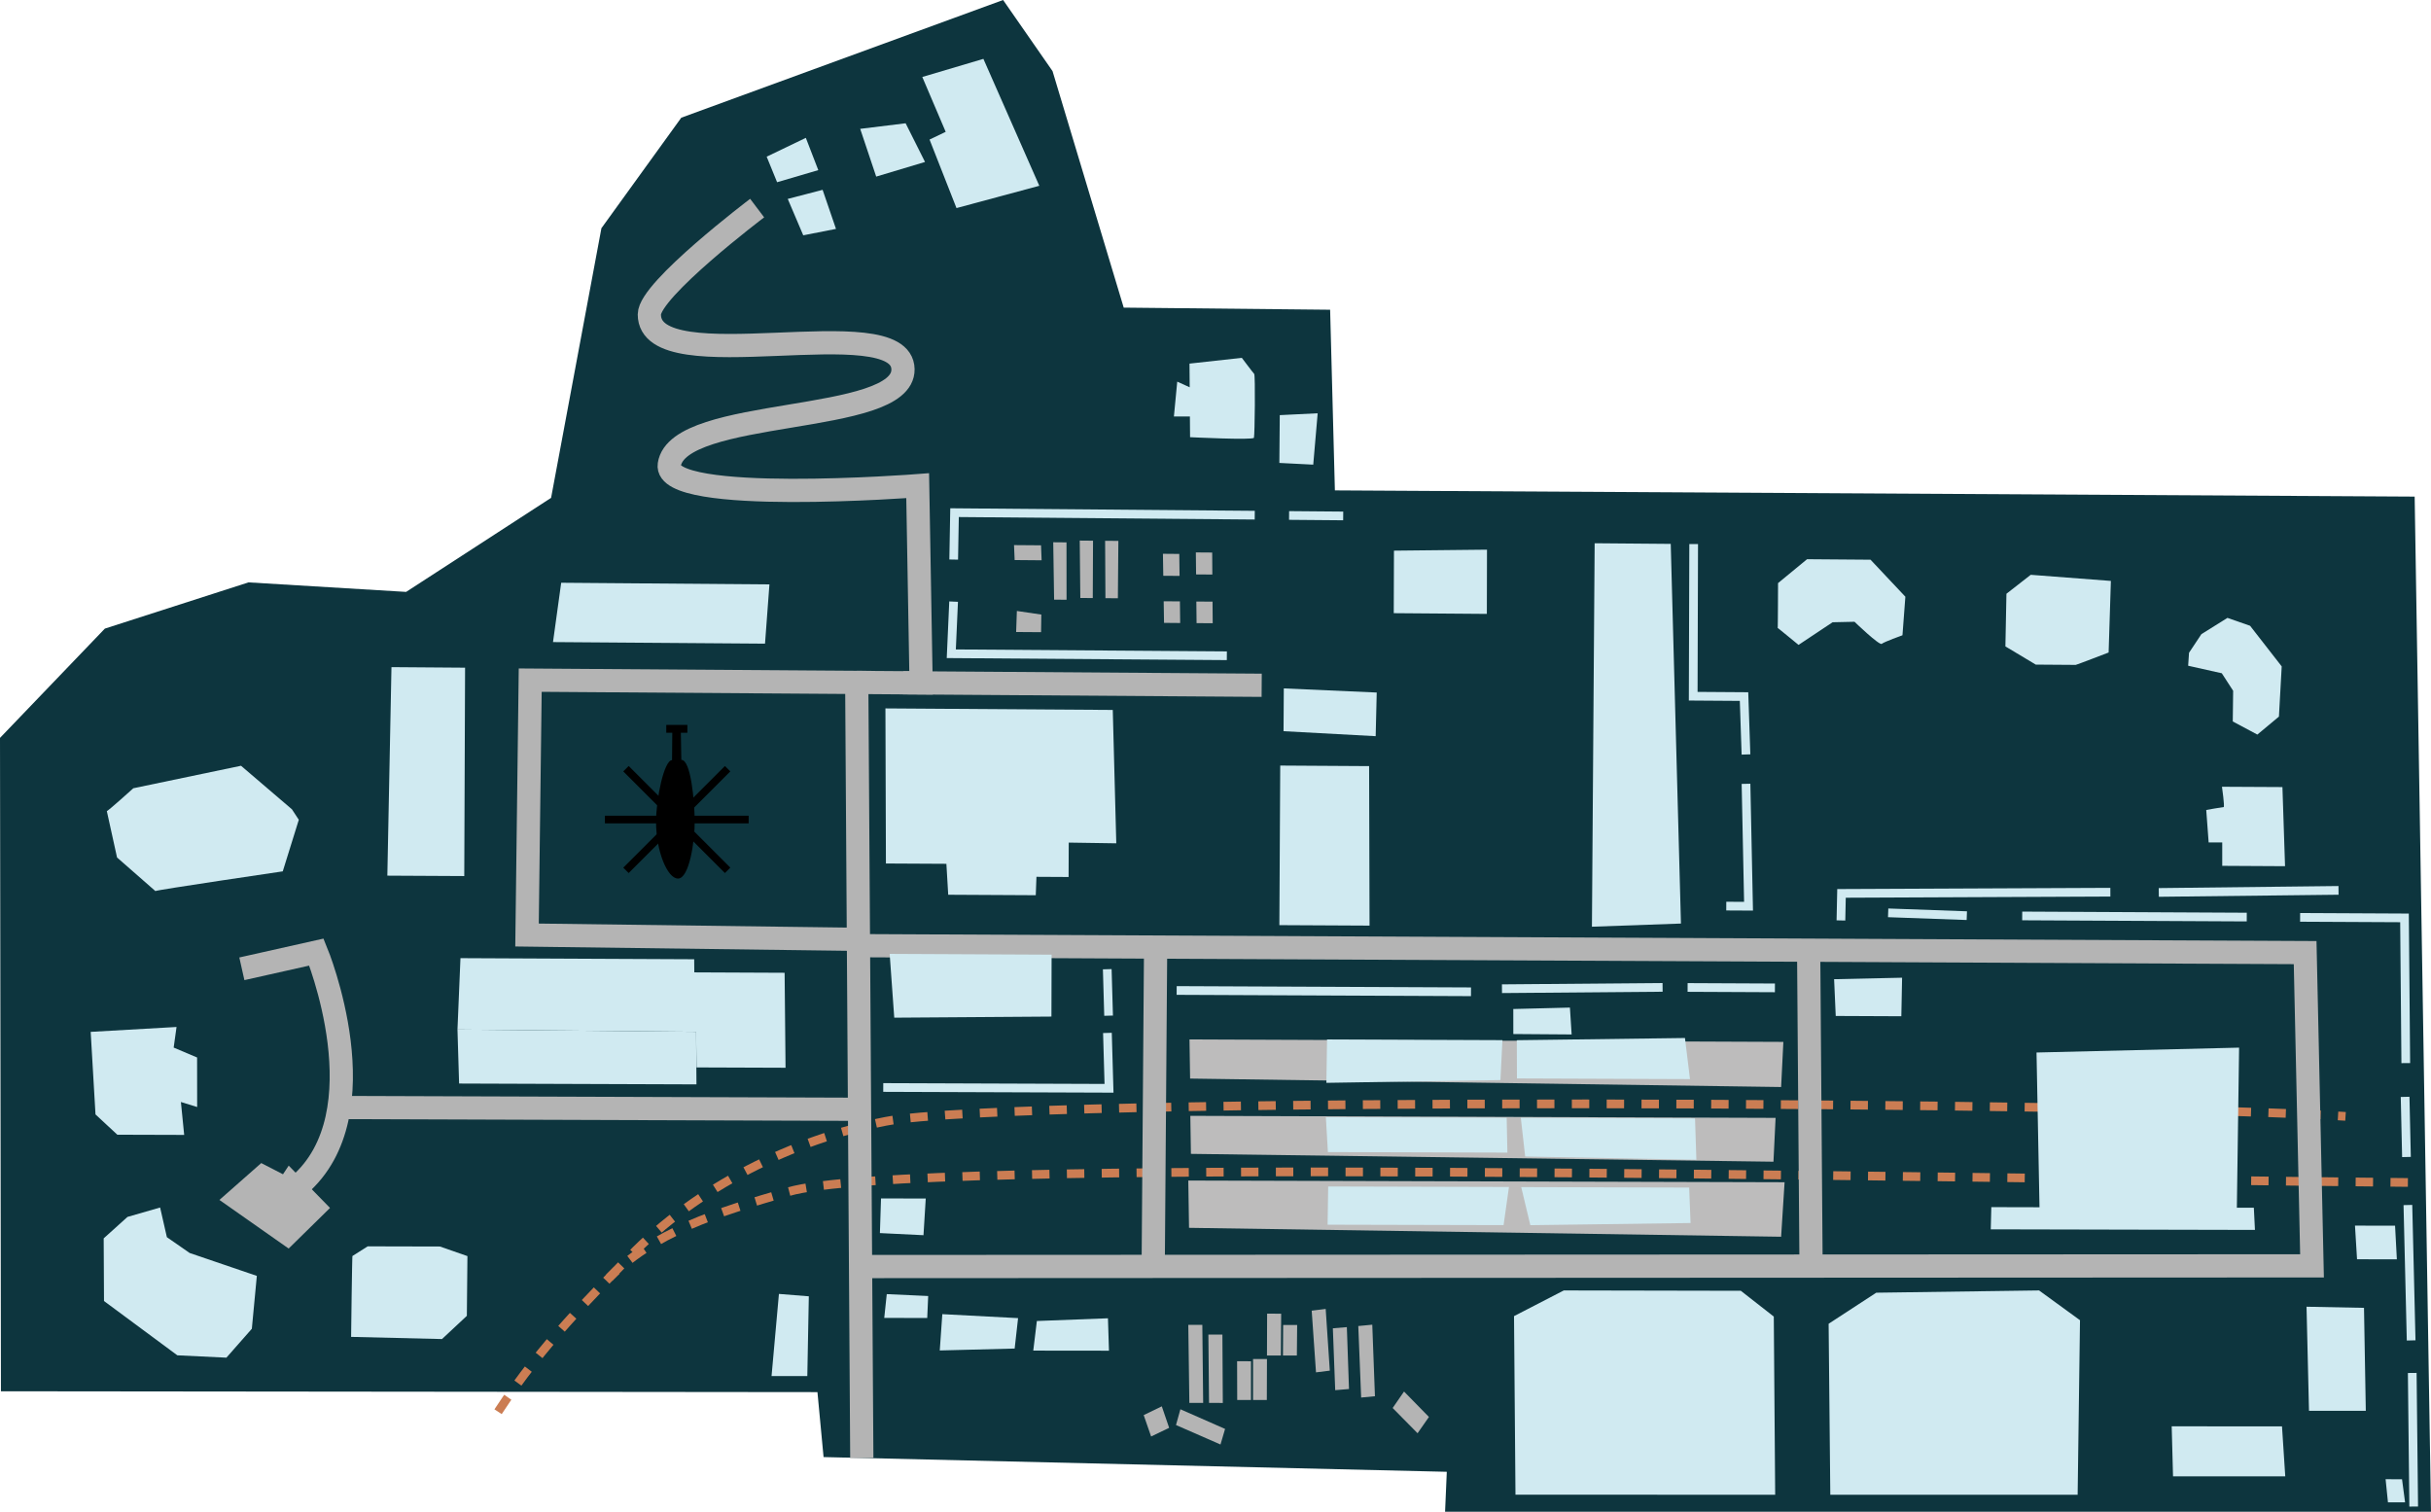 <svg id="Calque_1" data-name="Calque 1" xmlns="http://www.w3.org/2000/svg" viewBox="0 0 837.48 520.82"><defs><style>.cls-1{fill:#0d353e;}.cls-2,.cls-3,.cls-8{fill:none;}.cls-2{stroke:#cb7d53;stroke-dasharray:6;}.cls-2,.cls-3,.cls-4,.cls-8{stroke-miterlimit:10;}.cls-2,.cls-8{stroke-width:3px;}.cls-3,.cls-4{stroke:#b4b4b4;stroke-width:8px;}.cls-4{fill:#fff;}.cls-5{fill:#b4b4b4;}.cls-6{fill:#bdbcbc;}.cls-7{fill:#d0eaf1;}.cls-8{stroke:#d0eaf1;}</style></defs><title>Reserve</title><g id="Floor"><polygon id="ground" class="cls-1" points="85.61 200.64 36.12 216.57 0 254.22 0.32 479.32 281.61 479.61 283.72 501.99 498.42 507.06 497.83 520.82 837.48 520.82 831.85 171.09 459.87 168.95 458.23 106.71 387.12 105.98 362.6 24.5 345.57 0 234.7 40.55 207.19 78.62 189.85 171.52 139.91 203.92 85.61 200.64"/><g id="rails"><path class="cls-2" d="M171.27,537.47c15.51-23.77,32.51-40.09,45.17-53.26,23.25-24.19,56.62-40.52,88.27-46.76,44.79-8.85,430.67-6.69,503-1.73" transform="translate(0.32 -51.11)"/><path class="cls-2" d="M829.2,458.49c-181.11-1.63-516.57-8.87-557.84,3.17-24.44,7.13-46.81,13.82-62.8,30.67" transform="translate(0.32 -51.11)"/></g><g id="roads"><polyline class="cls-3" points="296.89 502.3 295.15 235.11 182.66 234.32 181.56 322.13 296.39 323.63"/><path class="cls-3" d="M83,384.88l25.69-5.76s22.87,55.58-6.1,80.43" transform="translate(0.32 -51.11)"/><line class="cls-4" x1="116.81" y1="381.56" x2="296.11" y2="382.17"/><path class="cls-3" d="M260.52,122.8s-37.13,28.08-37.14,36.62c-.06,23.59,87.06-2.37,87.38,18.92.29,19.34-77.5,12.78-80.51,32.85-2.08,14,85.57,7.25,85.57,7.25L317,286.38l-22.15-.16" transform="translate(0.32 -51.11)"/><polyline class="cls-3" points="295.74 325.8 794.12 328.19 796.49 436.11 296.46 436.35"/><line class="cls-3" x1="398.11" y1="326.29" x2="397.28" y2="436.3"/><line class="cls-3" x1="623.08" y1="327.37" x2="623.91" y2="436.19"/><line class="cls-3" x1="434.65" y1="236.09" x2="311.08" y2="235.23"/><polygon class="cls-5" points="113.69 416.16 99.46 401.58 97.49 404.56 90 400.7 75.59 413.4 99.44 430.15 113.69 416.16"/></g><g id="pavement"><polygon class="cls-6" points="409.78 358.11 614.37 358.95 613.6 374.5 409.99 371.59 409.78 358.11"/><polygon class="cls-6" points="410.07 384.43 611.69 385.13 610.96 400.23 410.27 397.53 410.07 384.43"/><polygon class="cls-6" points="409.37 406.72 614.79 407.3 613.6 426.08 409.62 423.01 409.37 406.72"/></g><g id="buildings"><polygon class="cls-7" points="160.22 230.03 159.94 301.82 133.44 301.68 134.86 229.84 160.22 230.03"/><polygon class="cls-7" points="190.51 221.21 263.55 221.75 265.07 201.34 193.33 200.77 190.51 221.21"/><polygon class="cls-7" points="157.6 354.7 239.81 355.47 239.95 367.75 270.62 367.86 270.3 335.14 239.19 335 239.15 330.48 158.63 330.1 157.6 354.7"/><polygon class="cls-7" points="157.6 354.7 158.16 373.3 239.93 373.59 239.81 355.47 157.6 354.7"/><polygon class="cls-7" points="362.22 350.23 362.28 328.9 306.49 328.63 308.07 350.61 362.22 350.23"/><polygon class="cls-7" points="356.82 308.42 326.66 308.26 326.03 297.6 305.2 297.49 305.03 244.06 383.35 244.59 384.56 290.54 368.18 290.29 368.13 302.14 357.06 302.08 356.82 308.42"/><polygon class="cls-7" points="440.74 318.73 471.81 318.89 471.66 263.94 441.04 263.75 440.74 318.73"/><polygon class="cls-7" points="442.18 251.91 473.92 253.63 474.28 238.59 442.27 237.17 442.18 251.91"/><polygon class="cls-7" points="480.22 189.71 480.15 211.25 512.22 211.5 512.27 189.37 480.22 189.71"/><path class="cls-7" d="M53.21,358.1c-.06-.32,43.88-6.79,43.88-6.79l5.53-17.77-2.37-3.61-17.54-15-37.1,7.75s-9.06,8.18-9.13,7.85,3.52,16,3.52,16Z" transform="translate(0.32 -51.11)"/><polygon class="cls-7" points="60.82 353.81 59.83 360.91 67.9 364.33 67.92 381.39 62.32 379.66 63.45 391 40.42 390.93 32.9 383.94 31.24 355.5 60.82 353.81"/><polygon class="cls-7" points="55.16 416.01 57.49 426.23 65.34 431.68 88.48 439.57 86.76 457.78 78 467.74 61.09 466.93 35.83 448.23 35.72 426.64 43.92 419.25 55.16 416.01"/><path class="cls-7" d="M121.11,483.82c-.14-.73-.47,27.87-.47,27.87l31.31.75,8.56-8,.2-20.58-9.47-3.3-24.89-.06Z" transform="translate(0.32 -51.11)"/><polygon class="cls-7" points="278.64 446.6 268.34 445.78 265.8 474.07 278.12 474.08 278.64 446.6"/><polygon class="cls-7" points="303.51 412.88 303.13 424.82 318.14 425.55 318.92 412.92 303.51 412.88"/><polygon class="cls-7" points="305.49 445.85 304.62 454.05 319.43 454.07 319.76 446.5 305.49 445.85"/><polygon class="cls-7" points="457.17 358.11 456.94 373.06 516.9 372.11 517.59 358.35 457.17 358.11"/><polygon class="cls-7" points="522.59 371.55 522.54 358.37 580.47 357.61 582.2 371.77 522.59 371.55"/><polygon class="cls-7" points="456.76 384.88 457.46 396.91 519.3 397.1 519.05 385.08 456.76 384.88"/><polygon class="cls-7" points="523.92 385.1 525.42 398.44 584.4 399.56 583.94 385.3 523.92 385.1"/><polygon class="cls-7" points="457.56 408.77 457.36 421.93 517.98 422.08 519.84 408.94 457.56 408.77"/><polygon class="cls-7" points="524.06 408.98 527.2 422.1 582.4 421.35 581.92 409.14 524.06 408.98"/><polygon class="cls-7" points="521.58 453.43 522.08 514.95 611.55 514.97 611.07 453.58 599.71 444.7 538.73 444.58 521.58 453.43"/><polygon class="cls-7" points="629.96 456.06 630.54 514.97 715.75 514.98 716.56 454.84 702.46 444.58 646.37 445.36 629.96 456.06"/><polygon class="cls-7" points="748.15 491.39 748.61 508.62 787.27 508.63 786.15 491.42 748.15 491.39"/><polygon class="cls-7" points="795.45 486.05 815.02 486.06 814.4 450.58 794.6 450.19 795.45 486.05"/><polygon class="cls-7" points="827.5 509.63 821.84 509.62 822.65 517.59 828.55 517.59 827.5 509.63"/><polygon class="cls-7" points="811.29 422.25 812 433.84 825.72 433.87 825.1 422.28 811.29 422.25"/><polygon class="cls-7" points="701.58 362.61 702.61 415.92 686.01 415.88 685.82 423.53 776.83 423.73 776.45 416.09 770.6 416.08 771.37 360.93 701.58 362.61"/><polygon class="cls-7" points="324.63 452.75 323.75 465.26 349.55 464.6 350.73 454.12 324.63 452.75"/><polygon class="cls-7" points="357.2 455.11 355.96 465.31 382.04 465.34 381.69 454.17 357.2 455.11"/><polygon class="cls-7" points="549.36 187.16 575.57 187.38 579.09 318.18 548.42 319.27 549.36 187.16"/><path class="cls-7" d="M612.22,252s-.05,15.57-.12,15.45,7.18,5.84,7.18,5.84L631,265.49l7.56-.17s8.58,8.28,9.39,7.6,7.13-2.95,7.13-2.95l1-13.28-12-12.75-21.87-.17Z" transform="translate(0.32 -51.11)"/><path class="cls-7" d="M690.9,255.67l-.36,18.14L701,280.08l13.77.1c.24,0,11.33-4.27,11.33-4.27l.78-24.66-27.61-2.11Z" transform="translate(0.32 -51.11)"/><polygon class="cls-7" points="753.82 229.36 754.12 224.89 758.38 218.48 767.36 212.87 775.15 215.59 786.05 229.59 785.09 246.88 777.65 253.08 769.19 248.56 769.32 237.99 765.41 231.95 753.82 229.36"/><path class="cls-7" d="M765.15,322.16s1,7,.58,7-6,1-6,1l.83,11.18,4.68,0,0,8.07,21.64.12-.9-27.26Z" transform="translate(0.32 -51.11)"/><polygon class="cls-7" points="631.85 337.35 632.41 350.02 655.01 350.12 655.27 336.84 631.85 337.35"/><polygon class="cls-7" points="264.12 53.98 267.71 62.78 281.9 58.61 277.61 47.49 264.12 53.98"/><polygon class="cls-7" points="271.38 68.53 276.72 81.07 288 78.86 283.39 65.4 271.38 68.53"/><polygon class="cls-7" points="296.34 44.39 301.85 60.84 318.67 55.8 311.99 42.47 296.34 44.39"/><polygon class="cls-7" points="317.73 26.52 325.79 45.42 320.23 48.08 329.51 71.69 358.04 64.01 338.78 20.28 317.73 26.52"/><path class="cls-7" d="M409.46,176.38l.07,8.16-4.29-1.95-1.15,12,5.51,0,.06,7.14s21.71,1.07,22,.2.52-21.57.09-22-4.26-5.54-4.26-5.54Z" transform="translate(0.32 -51.11)"/><polygon class="cls-7" points="440.88 143.02 440.74 159.49 452.41 160.08 453.94 142.38 440.88 143.02"/><polygon class="cls-7" points="521.34 356.24 521.33 347.62 540.84 347.13 541.43 356.39 521.34 356.24"/></g><g id="fencing"><polyline class="cls-8" points="583.47 187.44 583.31 239.86 600.82 239.98 601.49 259.93"/><polyline class="cls-8" points="601.5 270.04 602.37 312.21 594.7 312.17"/><polyline class="cls-8" points="634.2 317.11 634.4 307.79 727.02 307.38"/><line class="cls-8" x1="743.7" y1="307.46" x2="805.62" y2="306.75"/><line class="cls-8" x1="650.47" y1="314.49" x2="677.57" y2="315.46"/><line class="cls-8" x1="696.65" y1="315.56" x2="774.01" y2="315.95"/><polyline class="cls-8" points="792.39 316.05 828.35 316.23 828.79 366.26"/><line class="cls-8" x1="828.56" y1="377.89" x2="829.03" y2="398.61"/><line class="cls-8" x1="829.52" y1="415.15" x2="830.64" y2="461.8"/><line class="cls-8" x1="831.02" y1="473.01" x2="831.52" y2="519.04"/><line class="cls-8" x1="517.43" y1="340.63" x2="572.76" y2="340.17"/><line class="cls-8" x1="405.36" y1="341.24" x2="506.76" y2="341.69"/><line class="cls-8" x1="581.38" y1="340.2" x2="611.46" y2="340.34"/><polyline class="cls-8" points="304.28 374.66 382.06 374.94 381.51 355.86"/><line class="cls-8" x1="381.91" y1="349.92" x2="381.45" y2="333.91"/><line class="cls-8" x1="462.73" y1="177.75" x2="444.09" y2="177.59"/><polyline class="cls-8" points="432.26 177.49 328.84 176.62 328.55 192.78"/><polyline class="cls-8" points="328.52 207.27 327.72 225.23 422.65 225.92"/></g><g id="citern"><polygon class="cls-5" points="349.33 187.8 358.64 187.87 358.84 193.03 349.55 192.95 349.33 187.8"/><polygon class="cls-5" points="350.31 210.49 350.06 217.74 358.65 217.8 358.74 211.73 350.31 210.49"/><polygon class="cls-5" points="362.84 186.82 363.14 206.59 367.43 206.63 367.41 186.86 362.84 186.82"/><polygon class="cls-5" points="371.97 186.24 372.17 206.01 376.46 206.05 376.55 186.28 371.97 186.24"/><polygon class="cls-5" points="380.71 186.31 380.82 206.08 385.11 206.12 385.28 186.35 380.71 186.31"/><polygon class="cls-5" points="400.63 190.79 400.75 198.37 406.36 198.41 406.26 190.84 400.63 190.79"/><polygon class="cls-5" points="400.89 207.15 401.01 214.59 406.57 214.64 406.48 207.19 400.89 207.15"/><polygon class="cls-5" points="412.14 207.24 412.22 214.68 417.78 214.72 417.72 207.28 412.14 207.24"/><polygon class="cls-5" points="411.97 190.32 412.05 197.9 417.65 197.94 417.6 190.36 411.97 190.32"/></g><g id="random"><polygon class="cls-5" points="409.37 456.43 414.2 456.44 414.49 483.33 409.73 483.33 409.37 456.43"/><polygon class="cls-5" points="416.29 459.79 421.12 459.79 421.26 483.34 416.51 483.33 416.29 459.79"/><polygon class="cls-5" points="426.18 468.97 430.97 468.98 430.97 482.32 426.22 482.32 426.18 468.97"/><polygon class="cls-5" points="431.68 468.2 436.47 468.2 436.42 482.33 431.67 482.32 431.68 468.2"/><polygon class="cls-5" points="451.88 451.55 456.7 450.95 458.12 472.21 453.36 472.8 451.88 451.55"/><polygon class="cls-5" points="459.17 457.62 463.99 457.22 464.73 478.54 459.98 478.94 459.17 457.62"/><polygon class="cls-5" points="436.52 452.58 441.36 452.59 441.27 466.99 436.47 466.99 436.52 452.58"/><polygon class="cls-5" points="442.05 456.48 446.87 456.49 446.77 467 441.98 466.99 442.05 456.48"/><polygon class="cls-5" points="467.93 456.84 472.75 456.38 473.67 481.03 468.92 481.48 467.93 456.84"/><polygon class="cls-5" points="405.13 490.95 406.65 485.52 422.04 492.29 420.46 497.66 405.13 490.95"/><polygon class="cls-5" points="394 487.53 400.24 484.51 402.77 491.91 396.56 494.9 394 487.53"/><polygon class="cls-5" points="479.77 485.08 483.69 479.41 492.27 488.17 488.35 493.78 479.77 485.08"/></g><g id="heli"><path d="M225.69,334.26c0-8,2.77-21.27,5.51-21.27l.1-11.28c1.26-.07,1.63-.14,2.9-.2l.2,11.4c3.27-.14,4.54,14.14,4.61,21s-1.86,19.9-5.76,19.88C229.64,353.81,225.7,344.44,225.69,334.26Z" transform="translate(0.32 -51.11)"/><rect x="229.53" y="249.75" width="7.27" height="2.7"/><rect x="231.52" y="308.68" width="2.63" height="49.52" transform="translate(-100.29 515.18) rotate(-90)"/><rect x="231.52" y="308.68" width="2.63" height="49.52" transform="translate(-167.26 211.2) rotate(-45)"/><rect x="231.52" y="308.68" width="2.63" height="49.52" transform="translate(162.02 682.76) rotate(-135)"/></g></g></svg>